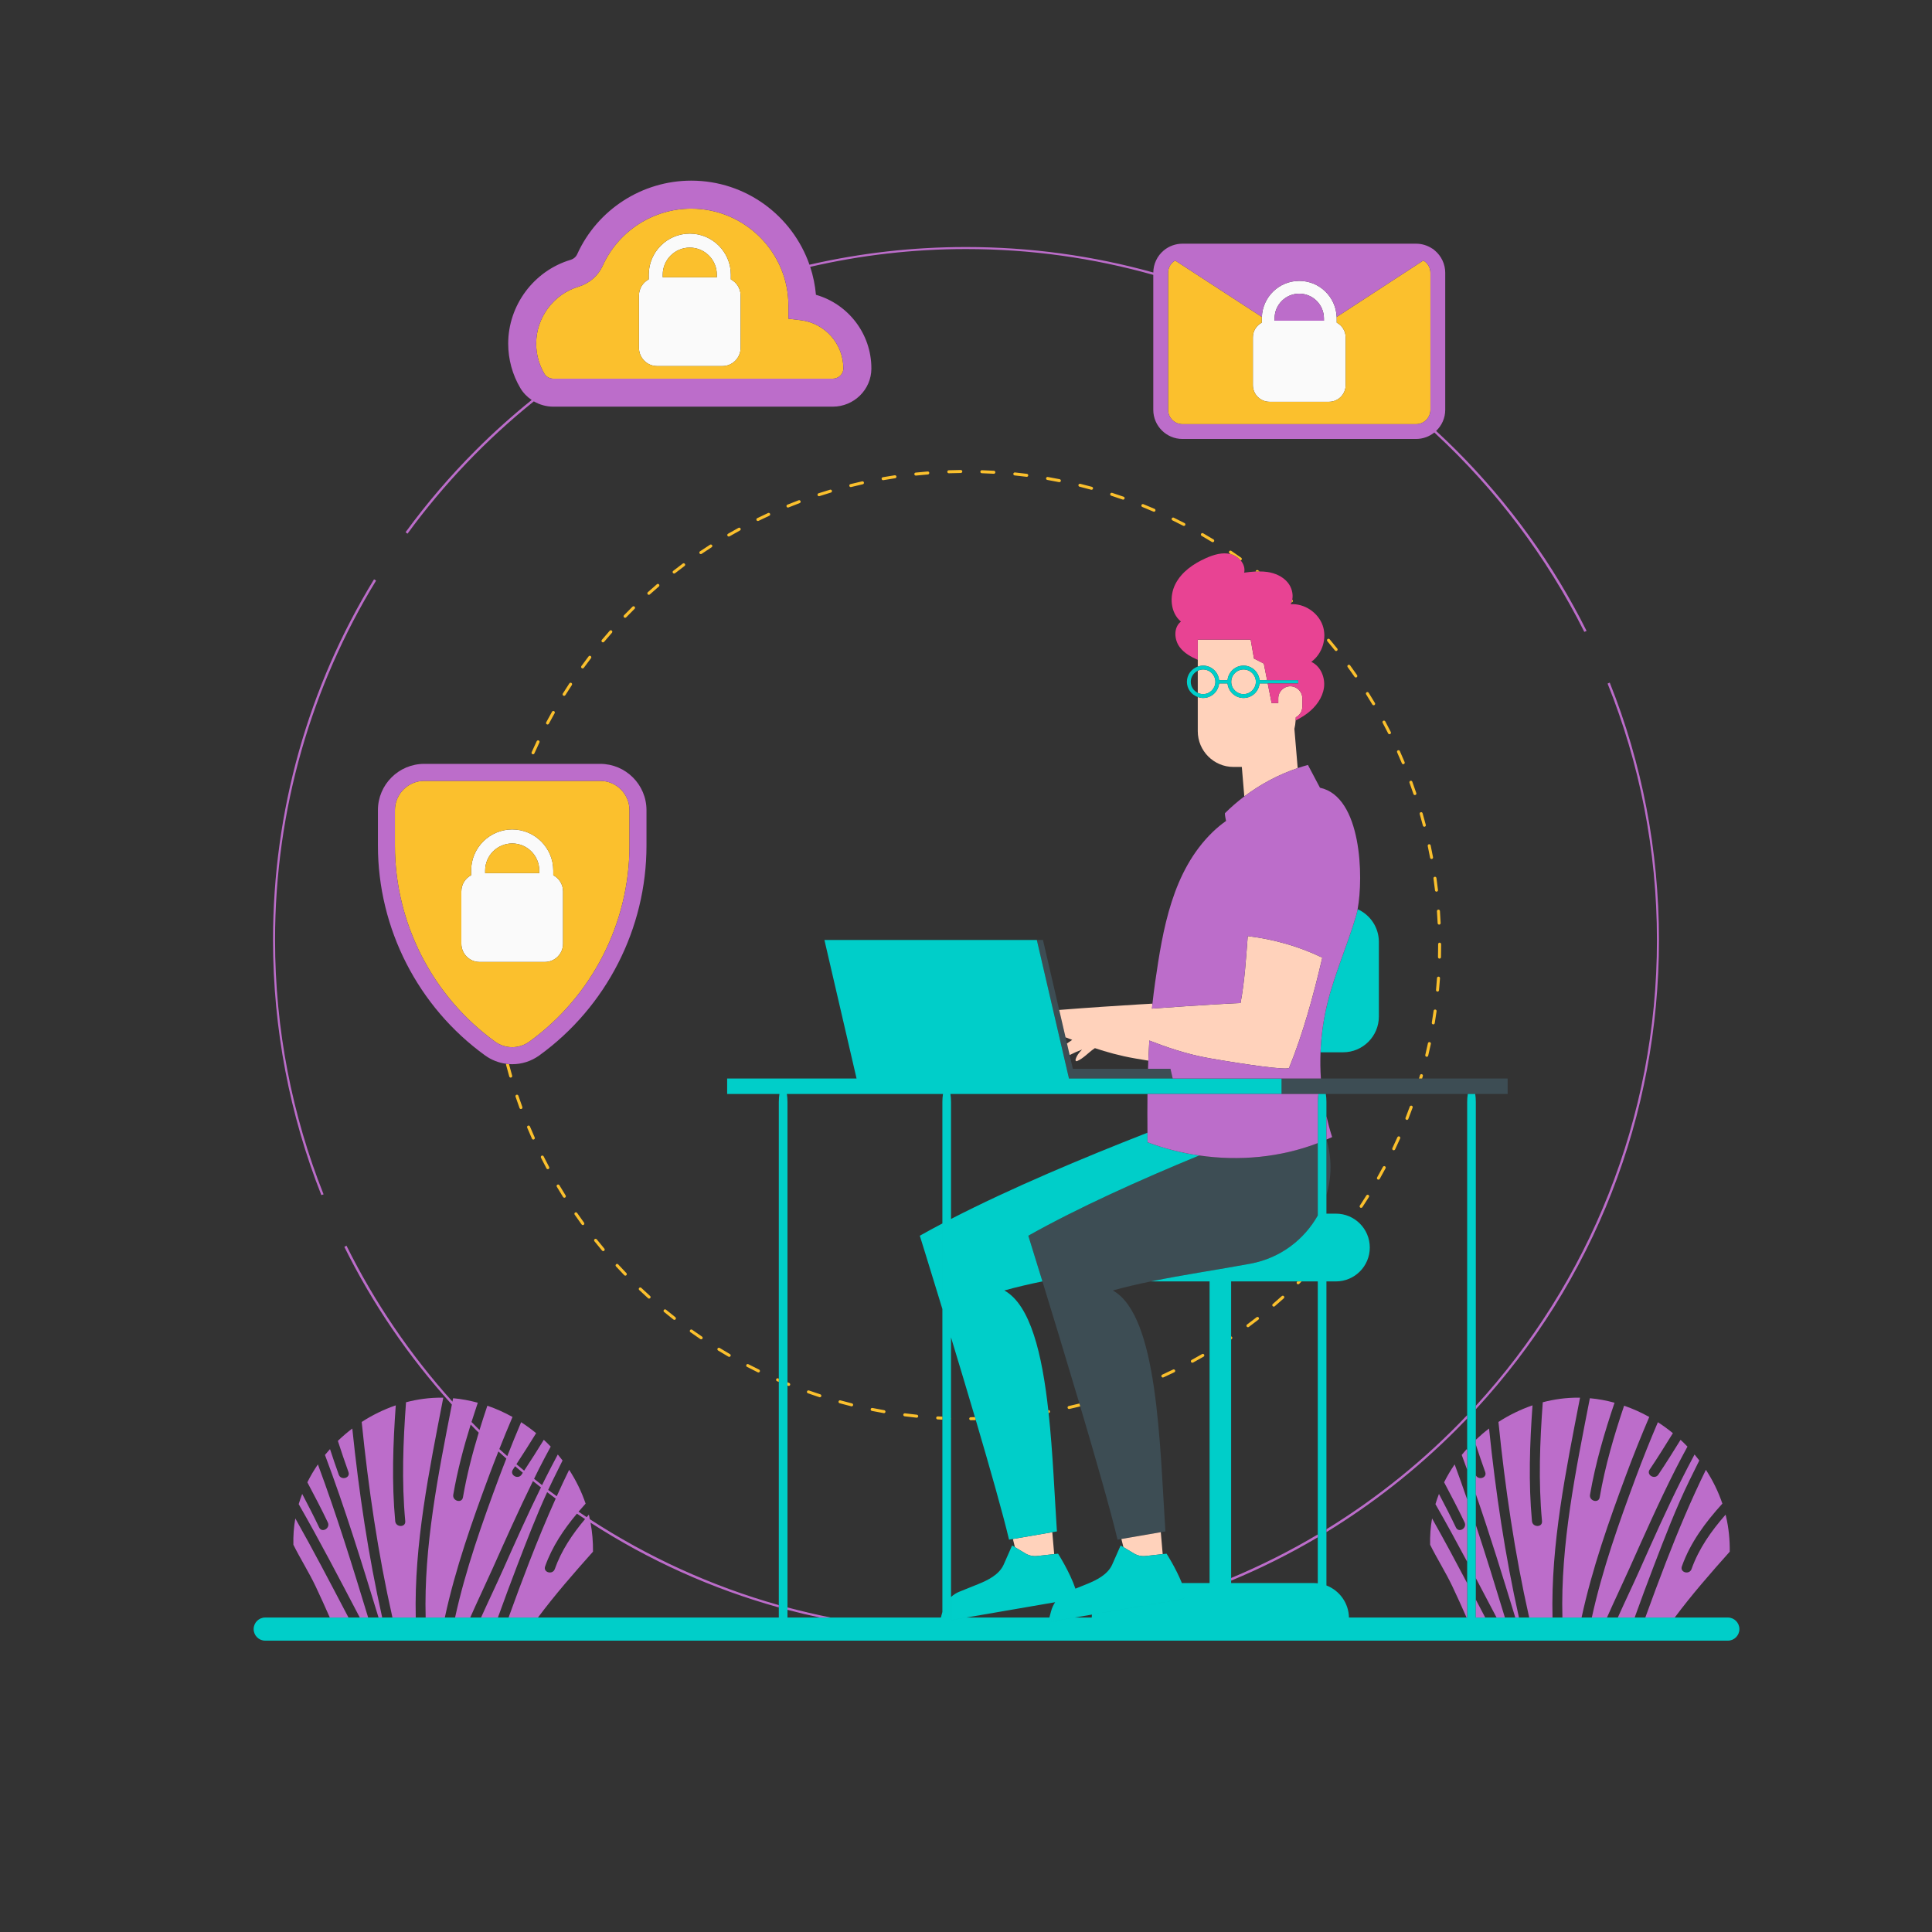 <?xml version="1.0" standalone="no"?>
<svg version="1.1" id="Layer_1" xmlns="http://www.w3.org/2000/svg" xmlns:xlink="http://www.w3.org/1999/xlink" x="0px" y="0px" viewBox="0 0 595.276 595.276" enable-background="new 0 0 595.276 595.276" xml:space="preserve">
<rect x="0" y="0" width="595.276" height="595.276" fill="#333333" stroke="none"/>
<path id="color_x5F_7" fill="#FAFAFA" d="M167.857,296.4c3.108,0,5.628-2.52,5.628-5.628v-16.123c0-2.163-1.222-4.039-3.012-4.981
	v-1.452c0-6.977-5.677-12.654-12.654-12.654c-6.978,0-12.654,5.677-12.654,12.654v1.452c-1.79,0.942-3.012,2.818-3.012,4.981v16.123
	c0,3.108,2.52,5.628,5.628,5.628H167.857z M149.482,268.216c0-4.596,3.739-8.336,8.336-8.336c4.597,0,8.336,3.74,8.336,8.336v0.805
	h-16.672V268.216z M196.871,107.172c0,3.107,2.519,5.626,5.626,5.626h20.07c3.107,0,5.626-2.519,5.626-5.626V91.056
	c0-2.163-1.222-4.037-3.011-4.979v-1.451c0-6.975-5.675-12.649-12.649-12.649s-12.649,5.675-12.649,12.649v1.451
	c-1.789,0.942-3.011,2.816-3.011,4.979V107.172z M204.199,84.625c0-4.595,3.738-8.333,8.333-8.333s8.333,3.738,8.333,8.333v0.804
	h-16.666V84.625z M388.776,99.409c-1.633,0.859-2.748,2.57-2.748,4.544v14.708c0,2.835,2.299,5.134,5.134,5.134h18.316
	c2.836,0,5.134-2.299,5.134-5.134v-14.708c0-1.974-1.115-3.685-2.748-4.544v-1.324c0-0.143-0.016-0.282-0.021-0.424
	c-0.226-6.168-5.3-11.12-11.523-11.12c-6.223,0-11.298,4.953-11.523,11.121c-0.005,0.141-0.021,0.28-0.021,0.423V99.409z
	 M392.715,98.085c0-4.193,3.411-7.605,7.605-7.605s7.605,3.412,7.605,7.605v0.734h-15.209V98.085z"></path>
<path id="color_x5F_6" fill="#3D4D54" d="M406.026,352.212v22.29c-4.198,7.447-11.511,13.131-20.731,14.851
	c-10.249,1.911-20.618,3.393-30.687,5.469c-3.965,0.817-7.888,1.718-11.732,2.787c13.939,7.712,14.43,47.256,16.205,74.24
	l-1.422,0.245l-12.145,2.092l-1.184,0.204c-2.048-8.674-6.638-24.691-11.491-41.055c-0.088-0.296-0.175-0.591-0.263-0.887
	c-4.09-13.774-8.336-27.701-11.386-37.627c-2.615-8.509-4.35-14.077-4.35-14.077c15.299-8.602,34.118-17.083,52.655-24.726
	C381.808,357.805,394.544,356.619,406.026,352.212z M408.721,351.104c-0.009,0.004-0.019,0.008-0.028,0.012v17.092
	C410.299,362.806,410.42,356.899,408.721,351.104z M329.367,332.304h31.958l-0.696-3h-6.905h-23.165l-0.982-4.232l-0.828-3.569
	l-0.437-1.885l-1.958-8.44l-5-21.552h-1.888L329.367,332.304z M394.863,337.07h11.353h2.288h43.742h2.288h9.999v-4.766h-26.355
	h-0.964h-30.229h-12.121V337.07z"></path>
<path id="color_x5F_5" fill="#FFD2BB" d="M328.312,319.617l-1.958-8.44c8.706-0.69,17.965-1.306,24.584-1.7
	c1.54-0.092,2.929-0.171,4.146-0.237c-0.056,0.508-0.098,1.018-0.15,1.527c7.009-0.521,13.958-0.976,19.231-1.29
	c3.692-0.22,6.576-0.372,8.067-0.428c1.273-6.777,1.664-13.532,2.188-20.234c0.01-0.131,0.022-0.261,0.032-0.392
	c7.983,0.965,15.842,3.181,22.967,6.649c-2.718,11.634-5.952,23.458-10.262,34.016c-1.42,0.59-12.739-0.993-24.248-2.981
	c-7.88-1.361-14.512-3.862-18.789-5.508c-0.127,2.066-0.231,4.134-0.313,6.204c-1.361-0.224-2.741-0.457-4.124-0.696
	c0.604-2.193,1.104-4.407,1.421-6.644c0,0,0,0,0,0c-0.317,2.237-0.817,4.451-1.421,6.644c-4.608-0.796-8.788-1.982-12.321-3.158
	c-0.077,0.051-0.156,0.097-0.233,0.149c-1.781,1.207-3.317,3.04-5.314,3.861c-0.262,0.108-0.491-0.199-0.433-0.433
	c0.298-1.195,1.083-2.233,2.02-3.144c-1.312,0.489-2.598,1.058-3.825,1.69l-0.828-3.569c0.415-0.31,0.958-0.678,1.626-1.104
	C329.599,320.099,328.906,319.834,328.312,319.617z M312.081,474.184l0.626,2.514l3.21,1.923c1.106,0.662,2.367,0.944,3.609,0.807
	l5.285-0.586l-0.585-6.749L312.081,474.184z M349.35,478.621c1.106,0.662,2.367,0.944,3.609,0.807l5.285-0.586l-0.585-6.749
	l-12.145,2.092l0.626,2.514L349.35,478.621z M398.818,224.575c0.2-0.837,0.328-1.7,0.384-2.584c0.02-0.323,0.049-0.645,0.049-0.973
	v0c1.189-0.617,2.008-1.859,2.008-3.285v-2.582c0-2.035-1.665-3.701-3.701-3.701c-2.035,0-3.701,1.665-3.701,3.701v1.463h-2.061
	l-1.193-6.041h-2.515c-0.255,2.511-2.357,4.484-4.934,4.484s-4.679-1.973-4.934-4.484h-2.599c-0.255,2.511-2.357,4.484-4.934,4.484
	c-0.576,0-1.12-0.118-1.635-0.298v10.526c0,6.087,4.935,11.022,11.022,11.022h2.549l0.765,9.079
	c4.975-3.761,10.525-6.709,16.449-8.724L398.818,224.575z M375.622,209.573h2.599c0.255-2.511,2.357-4.485,4.934-4.485
	s4.68,1.974,4.934,4.485h2.318l-1.01-5.114l-3.028-1.557l-1.02-5.823h-16.296v6.223v2.085c0.515-0.18,1.06-0.298,1.635-0.298
	C373.265,205.088,375.367,207.062,375.622,209.573z M383.155,213.867c2.093,0,3.794-1.702,3.794-3.794
	c0-2.092-1.702-3.794-3.794-3.794s-3.794,1.702-3.794,3.794C379.36,212.165,381.062,213.867,383.155,213.867z M374.482,210.073
	c0-2.092-1.702-3.794-3.794-3.794c-0.588,0-1.138,0.146-1.635,0.385v6.817c0.497,0.24,1.047,0.385,1.635,0.385
	C372.78,213.867,374.482,212.165,374.482,210.073z"></path>
<path id="color_x5F_4" fill="#00CEC9" d="M532.37,498.381h-16.361h-9.064h-3.283h-5.19h-3.339h-4.67h-3.159h-5.906h-3.049h-7.183
	h-3.153h-1.129h-3.201h-2.574h-3.49h-2.897v-5.52v-6.621v-16.374v-9.512v-5.793v-9.476v-1.468v-9.399v-1.059v-93.648
	c0-0.895-0.072-1.723-0.189-2.442h-2.288c-0.117,0.719-0.189,1.547-0.189,2.442v96.511v1.05v9.788v5.999V462v19.201v6.594v10.586
	h-0.194h-36.226c-0.1-4.513-2.949-8.34-6.943-9.881v-16.438v-0.879v-76.362h2.921c5.766,0,10.44-4.674,10.44-10.44
	c0-5.766-4.674-10.44-10.44-10.44h-2.921v-5.734v-17.092V343.9v-4.388c0-0.895-0.072-1.723-0.189-2.442h-2.288
	c-0.117,0.719-0.189,1.547-0.189,2.442v12.7v22.29c-4.198,7.447-11.511,13.131-20.731,14.851
	c-10.249,1.911-20.618,3.393-30.687,5.469h18.081v92.945h-8.537c0.421,1.044,0.792,2.098,1.069,3.114
	c0.227,0.834-0.248,1.68-1.038,1.816l-27.752,4.779c-0.031,0.298-0.043,0.602-0.05,0.906h-5.212l-6.85,1.18
	c-0.626,0.108-1.154-0.528-0.988-1.18h-25.595l-4.713,0.812v-7.132v-54.813v-0.393v-24.779v-36.498v-36.066
	c0-0.895-0.072-1.723-0.189-2.442h60.719h41.308v-4.766h-33.538h-31.958l-9.901-42.679h-63.559h-1.888l9.901,42.679h-39.872v4.766
	h16.106c-0.117,0.719-0.189,1.547-0.189,2.442v85.276v1.002v68.772v0.714v3.106h-74.205h-9.064h-3.283h-5.19h-3.339h-4.67h-3.159
	h-5.906H128.1h-7.183h-3.153h-1.129h-3.201h-2.574h-3.489h-5.757H81.715c-1.968,0-3.563,1.595-3.563,3.563s1.595,3.562,3.563,3.562
	H532.37c1.968,0,3.562-1.595,3.562-3.562S534.337,498.381,532.37,498.381z M399.738,394.821h1.3h4.989v77.965v0.881v14.174
	c-0.406-0.046-0.817-0.075-1.235-0.075H379.33v-0.751v-0.808v-73.509v-0.93v-16.947H399.738z M242.631,496.006v-0.733v-68.367
	v-1.002v-86.393c0-0.895-0.072-1.723-0.189-2.442h48.107c-0.117,0.719-0.189,1.547-0.189,2.442v37.454v26.349v33.167v0.925v59.267
	v2.792c-0.353-0.194-0.574-0.632-0.459-1.083h-33.946h-3.357h-9.967V496.006z M289.903,498.368l0.457-1.695v2.792
	c-0.353-0.194-0.574-0.632-0.459-1.083C289.902,498.376,289.901,498.372,289.903,498.368z M283.407,380.741
	c2.244-1.262,4.568-2.521,6.952-3.775v26.349C286.356,390.205,283.407,380.741,283.407,380.741z M300.384,436.635
	c-2.445-8.282-4.997-16.773-7.358-24.559v-36.498c18.504-9.526,40.444-18.72,60.527-26.581c0.01,0.982,0.016,1.967,0.029,2.947
	c5.121,1.931,10.476,3.281,15.913,4.071c-18.537,7.643-37.356,16.124-52.655,24.726c0,0,1.735,5.568,4.35,14.077
	c-3.97,0.818-7.898,1.72-11.746,2.789c8.082,4.472,11.639,19.648,13.551,36.868c0.034,0.304,0.069,0.607,0.102,0.912
	c1.311,12.225,1.825,25.397,2.553,36.459l-1.422,0.245l-12.145,2.092l-1.184,0.204c-1.871-7.926-5.865-21.984-10.243-36.835
	C300.564,437.247,300.474,436.942,300.384,436.635z M417.836,282.133c0.166-0.565,0.322-1.234,0.464-1.992
	c3.856,1.718,6.548,5.577,6.548,10.07v22.986c0,6.09-4.937,11.027-11.027,11.027h-6.954c0.192-4.985,0.871-9.955,2.053-14.832
	C411.164,300.141,415.141,291.29,417.836,282.133z M359.438,478.709c0,0,2.848,4.424,4.715,9.057
	c0.421,1.044,0.792,2.098,1.069,3.114c0.227,0.834-0.248,1.68-1.038,1.816l-27.752,4.779l-5.262,0.906l-6.85,1.18
	c-0.626,0.108-1.154-0.528-0.988-1.18c0.001-0.004,0.001-0.009,0.002-0.013l0.527-1.954c0.269-0.999,0.694-1.922,1.239-2.745
	l-27.362,4.712l-4.713,0.812v-7.132c0.744-0.69,1.604-1.244,2.55-1.625l5.793-2.335c3.003-1.211,6.471-2.909,7.868-6.005
	l2.613-5.912l0.858,0.514l3.21,1.923c1.106,0.662,2.367,0.944,3.609,0.807l5.285-0.586l1.194-0.132c0,0,3.593,5.587,5.352,10.78
	l3.444-1.388c3.003-1.211,6.471-2.909,7.868-6.005l2.613-5.912l0.858,0.514l3.21,1.923c1.106,0.662,2.367,0.944,3.609,0.807
	l5.285-0.586L359.438,478.709z M375.622,210.573h2.599c0.255,2.511,2.357,4.484,4.934,4.484s4.679-1.973,4.934-4.484h2.515h9.401v-1
	h-9.599h-2.318c-0.255-2.511-2.357-4.485-4.934-4.485s-4.68,1.974-4.934,4.485h-2.599c-0.255-2.511-2.357-4.485-4.934-4.485
	c-0.576,0-1.12,0.118-1.635,0.298c-1.943,0.681-3.349,2.514-3.349,4.686c0,2.173,1.406,4.006,3.349,4.687
	c0.515,0.18,1.06,0.298,1.635,0.298C373.264,215.058,375.366,213.084,375.622,210.573z M383.155,206.279
	c2.093,0,3.794,1.702,3.794,3.794c0,2.093-1.702,3.794-3.794,3.794s-3.794-1.702-3.794-3.794
	C379.36,207.981,381.062,206.279,383.155,206.279z M366.893,210.073c0-1.504,0.887-2.795,2.159-3.408
	c0.497-0.24,1.047-0.385,1.635-0.385c2.093,0,3.794,1.702,3.794,3.794c0,2.093-1.702,3.794-3.794,3.794
	c-0.588,0-1.138-0.146-1.635-0.385C367.78,212.868,366.893,211.577,366.893,210.073z"></path>
<path id="color_x5F_3" fill="#E84393" d="M369.052,197.079v6.223c-2.118-0.913-4.146-2.048-5.529-3.859
	c-1.783-2.335-1.987-6.136,0.343-7.927c-3.242-2.676-3.626-7.795-1.724-11.544s5.583-6.294,9.424-8.005
	c2.391-1.065,5.063-1.879,7.605-1.25c0.008,0.002,0.016,0.005,0.024,0.007c1.178,0.297,2.279,1.007,3.066,1.935
	c0.905,1.067,1.394,2.422,1.086,3.783c1.181-0.158,2.372-0.298,3.563-0.356c0.388-0.019,0.776-0.012,1.164-0.011
	c0.813,0.002,1.624,0.035,2.43,0.156c2.368,0.354,4.716,1.375,6.242,3.221c1.209,1.462,1.782,3.487,1.414,5.317
	c-0.058,0.287-0.14,0.568-0.246,0.842c-0.071,0.185-0.137,0.372-0.232,0.549c4.208-0.25,8.417,2.533,9.835,6.503
	s-0.076,8.79-3.49,11.262c2.876,1.329,4.345,4.826,3.903,7.963c-0.442,3.137-2.488,5.87-4.997,7.804
	c-1.162,0.895-2.422,1.638-3.73,2.301c0.02-0.323,0.049-0.645,0.049-0.973v0c1.189-0.617,2.008-1.859,2.008-3.285v-2.582
	c0-2.035-1.665-3.701-3.701-3.701c-2.035,0-3.701,1.665-3.701,3.701v1.463h-2.061l-1.193-6.041h9.401v-1h-9.599l-1.01-5.114
	l-3.028-1.557l-1.02-5.823H369.052z"></path>
<path id="color_x5F_2" fill="#FBC02D" d="M336.44,149.999c0.245,0.068,0.391,0.322,0.323,0.568
	c-0.057,0.205-0.243,0.339-0.446,0.339c-0.041,0-0.081-0.005-0.123-0.016c-1.185-0.326-2.377-0.636-3.573-0.931
	c-0.247-0.061-0.399-0.311-0.337-0.559c0.061-0.247,0.306-0.399,0.559-0.338C334.047,149.359,335.246,149.672,336.44,149.999z
	 M370.697,164.307c-0.22-0.126-0.503-0.051-0.63,0.169c-0.128,0.221-0.052,0.503,0.169,0.631c1.068,0.617,2.129,1.246,3.179,1.889
	c0.075,0.046,0.158,0.068,0.241,0.068c0.155,0,0.307-0.078,0.394-0.221c0.133-0.217,0.064-0.502-0.153-0.635
	C372.838,165.561,371.772,164.927,370.697,164.307z M322.845,146.964c-0.245-0.045-0.49,0.125-0.533,0.376
	c-0.044,0.251,0.124,0.49,0.376,0.534c1.215,0.211,2.425,0.437,3.63,0.678c0.03,0.006,0.06,0.009,0.091,0.009
	c0.216,0,0.408-0.152,0.452-0.371c0.051-0.25-0.112-0.493-0.362-0.543C325.286,147.403,324.069,147.176,322.845,146.964z
	 M342.67,151.858c-0.241-0.078-0.502,0.055-0.581,0.297c-0.078,0.243,0.054,0.503,0.298,0.581c1.176,0.381,2.347,0.775,3.511,1.184
	c0.05,0.018,0.103,0.026,0.153,0.026c0.19,0,0.369-0.119,0.436-0.309c0.085-0.24-0.042-0.504-0.282-0.588
	C345.033,152.638,343.855,152.241,342.67,151.858z M312.724,145.569c-0.249-0.019-0.48,0.158-0.506,0.413
	c-0.026,0.253,0.158,0.48,0.412,0.506c1.227,0.126,2.45,0.266,3.668,0.423c0.02,0.002,0.04,0.004,0.06,0.004
	c0.228,0,0.427-0.17,0.457-0.403c0.032-0.252-0.146-0.484-0.4-0.517C315.19,145.838,313.96,145.696,312.724,145.569z
	 M361.659,159.505c-0.226-0.11-0.505-0.017-0.617,0.213c-0.112,0.229-0.016,0.506,0.213,0.617c1.11,0.541,2.212,1.095,3.306,1.663
	c0.069,0.035,0.141,0.052,0.213,0.052c0.167,0,0.327-0.091,0.409-0.249c0.118-0.226,0.03-0.505-0.197-0.623
	C363.886,160.607,362.777,160.05,361.659,159.505z M352.301,155.348c-0.234-0.095-0.506,0.019-0.601,0.256
	c-0.096,0.237,0.019,0.506,0.256,0.601c1.146,0.462,2.285,0.937,3.416,1.428c0.06,0.026,0.123,0.038,0.184,0.038
	c0.179,0,0.348-0.104,0.424-0.278c0.101-0.234-0.006-0.506-0.24-0.607C354.601,156.292,353.455,155.813,352.301,155.348z
	 M255.752,150.881c-1.189,0.354-2.372,0.723-3.548,1.107c-0.242,0.079-0.375,0.34-0.296,0.582c0.064,0.195,0.245,0.318,0.439,0.318
	c0.047,0,0.096-0.007,0.143-0.023c1.168-0.381,2.343-0.748,3.524-1.1c0.244-0.073,0.384-0.33,0.311-0.574
	C256.254,150.948,255.997,150.808,255.752,150.881z M246.07,154.143c-1.161,0.437-2.315,0.888-3.461,1.353
	c-0.236,0.096-0.35,0.365-0.254,0.602c0.073,0.18,0.246,0.288,0.428,0.288c0.058,0,0.117-0.011,0.174-0.034
	c1.139-0.463,2.285-0.911,3.439-1.345c0.238-0.09,0.359-0.356,0.269-0.595C246.575,154.173,246.31,154.053,246.07,154.143z
	 M265.639,148.309c-1.211,0.27-2.417,0.555-3.616,0.855c-0.248,0.062-0.398,0.313-0.336,0.56c0.052,0.21,0.24,0.35,0.447,0.35
	c0.037,0,0.075-0.005,0.112-0.014c1.192-0.298,2.39-0.581,3.594-0.85c0.249-0.055,0.406-0.302,0.35-0.551
	C266.135,148.41,265.89,148.254,265.639,148.309z M282.131,145.613c-0.254,0.027-0.438,0.254-0.411,0.507
	c0.025,0.237,0.225,0.413,0.459,0.413c0.016,0,0.032-0.001,0.049-0.003c1.221-0.129,2.446-0.242,3.677-0.34
	c0.254-0.02,0.444-0.243,0.424-0.497c-0.021-0.254-0.237-0.442-0.497-0.423C284.593,145.369,283.359,145.484,282.131,145.613z
	 M302.534,144.882c-0.005,0-0.011,0-0.015,0c-0.248,0-0.454,0.197-0.462,0.446c-0.008,0.255,0.192,0.469,0.446,0.477
	c1.234,0.041,2.464,0.096,3.689,0.167c0.009,0,0.018,0.001,0.027,0.001c0.244,0,0.446-0.189,0.461-0.435
	c0.014-0.254-0.179-0.473-0.434-0.487C305.012,144.978,303.775,144.922,302.534,144.882z M272.014,147.037
	c-0.251,0.044-0.419,0.284-0.374,0.535c0.039,0.224,0.234,0.381,0.454,0.381c0.027,0,0.054-0.002,0.081-0.007
	c1.209-0.213,2.424-0.412,3.644-0.595c0.253-0.038,0.426-0.273,0.388-0.525c-0.038-0.252-0.269-0.421-0.525-0.388
	C274.454,146.622,273.232,146.821,272.014,147.037z M409.03,196.912c-0.195,0.164-0.22,0.456-0.056,0.651
	c0.793,0.94,1.573,1.891,2.34,2.852c0.091,0.114,0.226,0.174,0.361,0.174c0.101,0,0.203-0.033,0.289-0.101
	c0.198-0.159,0.232-0.45,0.072-0.649c-0.773-0.967-1.558-1.924-2.355-2.871C409.516,196.773,409.224,196.749,409.03,196.912z
	 M441.537,315.622c0.026,0.005,0.051,0.006,0.077,0.006c0.221,0,0.417-0.161,0.455-0.386c0.203-1.221,0.389-2.445,0.56-3.674
	c0.035-0.253-0.141-0.486-0.393-0.521c-0.245-0.029-0.487,0.141-0.521,0.393c-0.17,1.222-0.355,2.439-0.556,3.651
	C441.116,315.342,441.286,315.58,441.537,315.622z M442.066,270.145c-0.253,0.036-0.429,0.269-0.392,0.522
	c0.171,1.216,0.328,2.437,0.47,3.663c0.028,0.235,0.227,0.409,0.458,0.409c0.018,0,0.036-0.001,0.054-0.003
	c0.253-0.029,0.435-0.258,0.406-0.512c-0.143-1.233-0.3-2.462-0.474-3.685C442.553,270.285,442.322,270.106,442.066,270.145z
	 M415.336,204.9c-0.206,0.15-0.251,0.439-0.101,0.645c0.725,0.993,1.437,1.995,2.137,3.006c0.089,0.13,0.234,0.199,0.38,0.199
	c0.091,0,0.182-0.027,0.262-0.082c0.21-0.145,0.262-0.432,0.117-0.642c-0.703-1.019-1.42-2.027-2.149-3.026
	C415.83,204.795,415.54,204.75,415.336,204.9z M441.167,264.661c0.251-0.047,0.416-0.288,0.369-0.539
	c-0.229-1.22-0.472-2.434-0.73-3.644c-0.054-0.249-0.297-0.411-0.548-0.355c-0.249,0.053-0.409,0.298-0.355,0.548
	c0.256,1.201,0.499,2.409,0.726,3.621c0.042,0.222,0.235,0.377,0.453,0.377C441.11,264.67,441.139,264.667,441.167,264.661z
	 M439.307,254.153c-0.313-1.2-0.64-2.395-0.983-3.584c-0.071-0.245-0.329-0.386-0.572-0.316c-0.245,0.071-0.386,0.326-0.316,0.572
	c0.341,1.181,0.667,2.368,0.978,3.56c0.054,0.208,0.241,0.345,0.446,0.345c0.038,0,0.078-0.005,0.116-0.015
	C439.224,254.651,439.372,254.399,439.307,254.153z M236.655,158.068c-1.124,0.516-2.24,1.045-3.348,1.588
	c-0.229,0.112-0.323,0.389-0.212,0.618c0.08,0.163,0.244,0.258,0.415,0.258c0.068,0,0.138-0.015,0.203-0.047
	c1.101-0.54,2.21-1.066,3.326-1.578c0.232-0.106,0.334-0.38,0.227-0.612C237.161,158.064,236.887,157.963,236.655,158.068z
	 M439.495,325.599c0.036,0.009,0.072,0.013,0.107,0.013c0.209,0,0.399-0.142,0.449-0.354c0.287-1.204,0.558-2.413,0.815-3.627
	c0.052-0.25-0.106-0.494-0.356-0.547c-0.251-0.047-0.494,0.107-0.547,0.356c-0.255,1.207-0.525,2.407-0.81,3.603
	C439.094,325.291,439.247,325.54,439.495,325.599z M442.742,280.762c0.087,1.224,0.16,2.453,0.216,3.686
	c0.011,0.248,0.215,0.441,0.461,0.441c0.006,0,0.014,0,0.021,0c0.255-0.012,0.452-0.227,0.44-0.482
	c-0.056-1.241-0.128-2.478-0.216-3.71c-0.019-0.255-0.257-0.45-0.493-0.427C442.916,280.286,442.724,280.507,442.742,280.762z
	 M426.201,222.08c-0.226,0.12-0.31,0.4-0.19,0.625c0.578,1.081,1.144,2.172,1.696,3.269c0.081,0.161,0.244,0.254,0.412,0.254
	c0.07,0,0.141-0.016,0.207-0.049c0.228-0.115,0.319-0.392,0.205-0.62c-0.555-1.105-1.124-2.201-1.706-3.29
	C426.704,222.043,426.422,221.961,426.201,222.08z M430.705,231.188c-0.233,0.105-0.337,0.377-0.233,0.611
	c0.501,1.118,0.988,2.244,1.461,3.377c0.074,0.177,0.245,0.284,0.426,0.284c0.06,0,0.12-0.011,0.178-0.036
	c0.235-0.098,0.346-0.368,0.248-0.604c-0.475-1.14-0.966-2.274-1.47-3.399C431.21,231.187,430.937,231.084,430.705,231.188z
	 M421.069,213.303c-0.216,0.135-0.281,0.42-0.146,0.636c0.653,1.04,1.293,2.089,1.921,3.146c0.086,0.145,0.24,0.226,0.397,0.226
	c0.08,0,0.161-0.021,0.235-0.065c0.219-0.13,0.292-0.413,0.161-0.633c-0.631-1.064-1.275-2.119-1.932-3.165
	C421.569,213.233,421.284,213.169,421.069,213.303z M442.923,305.529c0.235,0,0.436-0.179,0.459-0.418
	c0.116-1.231,0.217-2.465,0.302-3.704c0.017-0.254-0.175-0.475-0.429-0.493c-0.255-0.012-0.474,0.175-0.492,0.429
	c-0.085,1.231-0.184,2.457-0.3,3.68c-0.023,0.254,0.162,0.479,0.417,0.503C442.893,305.529,442.907,305.529,442.923,305.529z
	 M443.989,294.913c0.031-1.234,0.046-2.473,0.046-3.715v-0.29c0-0.255-0.207-0.462-0.462-0.462s-0.462,0.207-0.462,0.462v0.29
	c0,1.234-0.015,2.465-0.046,3.692c-0.006,0.255,0.196,0.467,0.45,0.474c0.004,0,0.008,0,0.012,0
	C443.777,295.363,443.982,295.164,443.989,294.913z M434.557,240.583c-0.24,0.088-0.363,0.353-0.275,0.592
	c0.423,1.154,0.831,2.316,1.226,3.484c0.065,0.192,0.244,0.314,0.437,0.314c0.049,0,0.099-0.008,0.148-0.024
	c0.242-0.082,0.372-0.344,0.29-0.585c-0.397-1.176-0.808-2.344-1.233-3.506C435.062,240.619,434.798,240.496,434.557,240.583z
	 M292.321,144.896c-0.255,0.009-0.455,0.223-0.445,0.478c0.009,0.249,0.214,0.445,0.461,0.445c0.006,0,0.011,0,0.017,0
	c1.226-0.043,2.455-0.072,3.688-0.086c0.255-0.003,0.46-0.212,0.457-0.467c-0.003-0.255-0.199-0.419-0.467-0.457
	C294.791,144.823,293.554,144.852,292.321,144.896z M429.227,354.375c0.065,0.031,0.133,0.045,0.199,0.045
	c0.172,0,0.337-0.096,0.417-0.262c0.535-1.12,1.055-2.247,1.562-3.383c0.104-0.234-0.001-0.506-0.234-0.611
	c-0.233-0.102-0.506,0.001-0.61,0.234c-0.503,1.128-1.02,2.249-1.551,3.361C428.899,353.99,428.997,354.265,429.227,354.375z
	 M299.089,436.664c-0.255,0.003-0.46,0.211-0.457,0.466c0.003,0.253,0.209,0.457,0.462,0.457c0.002,0,0.003,0,0.005,0
	c0.52-0.005,1.037-0.024,1.557-0.034c-0.09-0.306-0.18-0.611-0.271-0.918C299.952,436.643,299.522,436.659,299.089,436.664z
	 M382.26,172.659c0.108-0.024,0.211-0.074,0.28-0.171c0.148-0.208,0.099-0.496-0.108-0.644c-1.01-0.719-2.029-1.425-3.058-2.118
	c-0.211-0.141-0.497-0.088-0.641,0.125c-0.142,0.211-0.086,0.498,0.125,0.641c0.113,0.076,0.223,0.156,0.336,0.233
	C380.372,171.021,381.473,171.73,382.26,172.659z M424.486,363.408c0.072,0.041,0.15,0.06,0.227,0.06
	c0.161,0,0.317-0.084,0.402-0.234c0.611-1.08,1.209-2.166,1.793-3.262c0.12-0.226,0.034-0.505-0.19-0.625
	c-0.224-0.118-0.504-0.035-0.625,0.19c-0.581,1.089-1.175,2.17-1.782,3.242C424.186,363,424.264,363.281,424.486,363.408z
	 M227.544,162.641c-1.085,0.593-2.162,1.2-3.231,1.819c-0.221,0.128-0.296,0.41-0.168,0.631c0.086,0.147,0.241,0.23,0.4,0.23
	c0.078,0,0.158-0.02,0.231-0.062c1.062-0.616,2.132-1.218,3.21-1.808c0.224-0.122,0.306-0.403,0.184-0.626
	C228.048,162.601,227.767,162.518,227.544,162.641z M419.126,372.082c0.078,0.051,0.167,0.077,0.255,0.077
	c0.15,0,0.296-0.073,0.385-0.206c0.685-1.035,1.357-2.077,2.016-3.128c0.135-0.216,0.07-0.501-0.146-0.637s-0.501-0.07-0.637,0.146
	c-0.655,1.045-1.322,2.081-2.003,3.108C418.856,371.654,418.914,371.941,419.126,372.082z M433.325,345.025
	c0.056,0.023,0.113,0.032,0.17,0.032c0.184,0,0.358-0.111,0.429-0.292c0.456-1.156,0.896-2.318,1.32-3.487
	c0.088-0.24-0.036-0.504-0.276-0.592c-0.241-0.086-0.505,0.037-0.592,0.276c-0.423,1.162-0.859,2.316-1.311,3.463
	C432.971,344.664,433.088,344.932,433.325,345.025z M268.634,434.722c1.212,0.243,2.429,0.473,3.652,0.685
	c0.027,0.005,0.054,0.007,0.08,0.007c0.22,0,0.415-0.158,0.454-0.382c0.044-0.251-0.124-0.491-0.376-0.534
	c-1.215-0.213-2.425-0.44-3.629-0.682c-0.25-0.052-0.494,0.112-0.544,0.362S268.385,434.672,268.634,434.722z M159.137,337.309
	c-0.242,0.081-0.372,0.343-0.291,0.584c0.395,1.176,0.805,2.346,1.23,3.508c0.068,0.187,0.245,0.303,0.434,0.303
	c0.053,0,0.106-0.009,0.158-0.028c0.24-0.088,0.363-0.353,0.275-0.592c-0.422-1.155-0.829-2.315-1.222-3.484
	C159.641,337.358,159.38,337.229,159.137,337.309z M278.714,436.383c1.226,0.158,2.456,0.301,3.691,0.428
	c0.016,0.002,0.032,0.003,0.048,0.003c0.234,0,0.434-0.177,0.459-0.414c0.026-0.254-0.158-0.481-0.412-0.507
	c-1.227-0.127-2.45-0.269-3.668-0.427c-0.248-0.031-0.484,0.147-0.517,0.399C278.283,436.118,278.461,436.35,278.714,436.383z
	 M387.647,175.733c-0.202-0.156-0.492-0.123-0.648,0.08c-0.063,0.081-0.087,0.177-0.089,0.273c0.388-0.019,0.776-0.012,1.164-0.011
	C387.93,175.961,387.79,175.845,387.647,175.733z M398.23,185.469c0.175-0.185,0.167-0.478-0.018-0.653
	c-0.017-0.016-0.035-0.032-0.053-0.049c-0.058,0.287-0.14,0.568-0.246,0.842C398.029,185.605,398.144,185.56,398.23,185.469z
	 M379.607,411.956c-0.068-0.1-0.168-0.162-0.277-0.188v0.93c0.051-0.034,0.103-0.067,0.154-0.101
	C379.695,412.454,379.75,412.168,379.607,411.956z M384.509,408.932c0.096,0,0.192-0.03,0.275-0.091
	c0.994-0.737,1.979-1.487,2.953-2.249c0.201-0.157,0.237-0.447,0.079-0.648c-0.158-0.204-0.449-0.237-0.648-0.079
	c-0.969,0.757-1.946,1.502-2.935,2.235c-0.205,0.152-0.248,0.441-0.096,0.646C384.228,408.867,384.368,408.932,384.509,408.932z
	 M399.64,395.567c0.09,0.092,0.21,0.138,0.329,0.138c0.117,0,0.234-0.044,0.324-0.133c0.251-0.248,0.495-0.502,0.745-0.751h-1.3
	c-0.031,0.031-0.061,0.062-0.092,0.093C399.463,395.094,399.461,395.386,399.64,395.567z M392.467,402.589
	c0.106,0,0.213-0.036,0.3-0.111c0.941-0.805,1.87-1.623,2.79-2.45c0.19-0.171,0.206-0.463,0.035-0.652
	c-0.171-0.191-0.464-0.206-0.652-0.035c-0.914,0.823-1.839,1.635-2.774,2.435c-0.194,0.166-0.216,0.457-0.05,0.651
	C392.207,402.534,392.337,402.589,392.467,402.589z M162.684,346.838c-0.235,0.098-0.347,0.369-0.248,0.604
	c0.475,1.141,0.964,2.275,1.467,3.401c0.077,0.171,0.245,0.273,0.422,0.273c0.063,0,0.127-0.013,0.188-0.04
	c0.233-0.105,0.337-0.378,0.233-0.61c-0.5-1.119-0.986-2.246-1.458-3.379C163.19,346.851,162.919,346.743,162.684,346.838z
	 M358.296,424.43c0.064,0,0.13-0.013,0.192-0.041c1.125-0.514,2.241-1.043,3.35-1.585c0.229-0.112,0.324-0.389,0.212-0.618
	c-0.113-0.23-0.391-0.322-0.618-0.212c-1.101,0.538-2.211,1.063-3.328,1.574c-0.232,0.106-0.334,0.381-0.228,0.612
	C357.953,424.33,358.121,424.43,358.296,424.43z M323.492,434.851c-0.041-0.24-0.273-0.402-0.498-0.375
	c0.034,0.304,0.069,0.607,0.102,0.912c0.007-0.001,0.014-0.002,0.021-0.003C323.369,435.341,323.536,435.102,323.492,434.851z
	 M293.026,436.855v0.393c0.027-0.056,0.045-0.118,0.047-0.185C293.076,436.988,293.056,436.919,293.026,436.855z M328.943,433.769
	c0.048,0.216,0.239,0.362,0.451,0.362c0.033,0,0.067-0.004,0.1-0.011c1.12-0.249,2.234-0.513,3.344-0.787
	c-0.088-0.296-0.175-0.591-0.263-0.887c-1.089,0.269-2.182,0.529-3.281,0.772C329.045,433.273,328.888,433.52,328.943,433.769z
	 M243.011,427.026c0.183,0,0.355-0.109,0.428-0.289c0.096-0.236-0.019-0.506-0.255-0.602c-0.186-0.075-0.368-0.156-0.553-0.232
	v1.002c0.069,0.028,0.137,0.059,0.207,0.087C242.894,427.015,242.953,427.026,243.011,427.026z M367.383,419.881
	c0.075,0,0.151-0.018,0.221-0.056c1.086-0.593,2.164-1.198,3.232-1.817c0.221-0.127,0.297-0.41,0.169-0.63
	c-0.128-0.221-0.413-0.298-0.63-0.169c-1.063,0.615-2.134,1.217-3.213,1.804c-0.224,0.123-0.307,0.403-0.185,0.627
	C367.061,419.795,367.22,419.881,367.383,419.881z M288.451,436.85c-0.015,0.254,0.179,0.474,0.434,0.488
	c0.49,0.029,0.984,0.044,1.475,0.068v-0.925c-0.473-0.023-0.949-0.038-1.421-0.066C288.691,436.393,288.466,436.595,288.451,436.85z
	 M438.404,331.545c0.07-0.245-0.071-0.5-0.317-0.571c-0.249-0.076-0.501,0.071-0.571,0.317c-0.097,0.339-0.204,0.674-0.304,1.013
	h0.964C438.251,332.05,438.332,331.799,438.404,331.545z M181.361,202.237c-0.754,0.984-1.495,1.978-2.224,2.981
	c-0.15,0.206-0.104,0.495,0.102,0.645c0.082,0.06,0.177,0.088,0.271,0.088c0.143,0,0.284-0.066,0.374-0.19
	c0.725-0.997,1.462-1.984,2.211-2.962c0.155-0.202,0.117-0.492-0.086-0.648C181.806,201.997,181.516,202.036,181.361,202.237z
	 M187.855,194.346c-0.819,0.928-1.627,1.867-2.424,2.817c-0.164,0.195-0.138,0.487,0.057,0.651c0.087,0.072,0.192,0.108,0.296,0.108
	c0.132,0,0.263-0.056,0.354-0.165c0.791-0.943,1.595-1.877,2.409-2.8c0.169-0.191,0.151-0.483-0.041-0.652
	C188.316,194.137,188.024,194.155,187.855,194.346z M194.879,186.927c-0.882,0.869-1.753,1.75-2.613,2.641
	c-0.177,0.183-0.172,0.476,0.012,0.653c0.09,0.087,0.205,0.129,0.321,0.129c0.121,0,0.242-0.047,0.332-0.141
	c0.855-0.886,1.72-1.76,2.596-2.624c0.182-0.179,0.184-0.471,0.005-0.653C195.352,186.749,195.059,186.747,194.879,186.927z
	 M170.089,219.29c-0.611,1.08-1.207,2.168-1.79,3.264c-0.12,0.225-0.034,0.505,0.191,0.625c0.069,0.037,0.143,0.054,0.217,0.054
	c0.165,0,0.325-0.089,0.408-0.245c0.58-1.09,1.173-2.171,1.779-3.244c0.126-0.222,0.047-0.504-0.175-0.63
	C170.496,218.991,170.214,219.069,170.089,219.29z M196.94,396.825c-0.176,0.185-0.168,0.477,0.018,0.653
	c0.899,0.852,1.809,1.692,2.729,2.522c0.088,0.08,0.199,0.119,0.309,0.119c0.126,0,0.252-0.051,0.343-0.152
	c0.17-0.189,0.156-0.482-0.034-0.652c-0.915-0.824-1.819-1.66-2.713-2.507C197.408,396.634,197.116,396.641,196.94,396.825z
	 M175.428,210.566c-0.684,1.035-1.355,2.078-2.013,3.13c-0.135,0.216-0.07,0.501,0.147,0.636c0.076,0.048,0.161,0.07,0.244,0.07
	c0.154,0,0.304-0.077,0.392-0.217c0.654-1.046,1.32-2.082,2-3.11c0.141-0.213,0.083-0.499-0.13-0.64
	C175.855,210.294,175.569,210.352,175.428,210.566z M219.407,167.98c-0.137-0.215-0.424-0.279-0.638-0.14
	c-1.042,0.667-2.075,1.347-3.098,2.041c-0.211,0.143-0.267,0.43-0.124,0.641c0.089,0.132,0.235,0.203,0.383,0.203
	c0.089,0,0.179-0.026,0.258-0.079c1.017-0.689,2.044-1.365,3.079-2.028C219.482,168.48,219.544,168.195,219.407,167.98z
	 M165.37,228.372c-0.533,1.121-1.052,2.248-1.558,3.384c-0.103,0.233,0.001,0.506,0.234,0.61c0.061,0.027,0.124,0.04,0.187,0.04
	c0.177,0,0.346-0.102,0.422-0.274c0.502-1.128,1.018-2.249,1.548-3.362c0.11-0.23,0.012-0.506-0.219-0.616
	C165.754,228.045,165.48,228.142,165.37,228.372z M212.618,409.823c-0.148,0.208-0.1,0.496,0.108,0.644
	c1.009,0.719,2.028,1.427,3.055,2.121c0.079,0.054,0.17,0.079,0.258,0.079c0.148,0,0.294-0.071,0.383-0.203
	c0.143-0.212,0.088-0.499-0.124-0.641c-1.021-0.691-2.034-1.393-3.037-2.109C213.055,409.568,212.767,409.617,212.618,409.823z
	 M221.102,415.477c-0.133,0.217-0.065,0.501,0.152,0.635c1.058,0.648,2.124,1.283,3.198,1.904c0.073,0.042,0.152,0.062,0.231,0.062
	c0.16,0,0.315-0.083,0.4-0.231c0.128-0.22,0.052-0.503-0.168-0.63c-1.068-0.618-2.128-1.249-3.178-1.893
	C221.519,415.191,221.234,415.26,221.102,415.477z M203.048,180.064c-0.165-0.193-0.457-0.215-0.651-0.05
	c-0.939,0.805-1.869,1.623-2.788,2.452c-0.189,0.17-0.204,0.463-0.033,0.652c0.091,0.101,0.216,0.152,0.343,0.152
	c0.111,0,0.221-0.039,0.309-0.119c0.914-0.824,1.837-1.636,2.771-2.437C203.192,180.549,203.214,180.258,203.048,180.064z
	 M211.02,173.736c-0.152-0.205-0.441-0.248-0.646-0.095c-0.994,0.739-1.977,1.49-2.951,2.253c-0.201,0.157-0.236,0.447-0.079,0.648
	c0.091,0.116,0.227,0.177,0.364,0.177c0.1,0,0.2-0.032,0.285-0.098c0.967-0.758,1.944-1.504,2.932-2.238
	C211.129,174.23,211.172,173.941,211.02,173.736z M204.552,403.595c-0.162,0.197-0.134,0.488,0.063,0.65
	c0.956,0.788,1.922,1.565,2.899,2.328c0.085,0.067,0.185,0.098,0.284,0.098c0.138,0,0.273-0.061,0.364-0.178
	c0.157-0.2,0.121-0.491-0.079-0.648c-0.97-0.759-1.931-1.531-2.881-2.313C205.005,403.37,204.714,403.4,204.552,403.595z
	 M177.181,373.607c-0.21,0.145-0.263,0.433-0.118,0.643c0.703,1.019,1.419,2.028,2.146,3.028c0.091,0.125,0.231,0.19,0.374,0.19
	c0.094,0,0.189-0.029,0.271-0.088c0.206-0.151,0.252-0.439,0.101-0.645c-0.723-0.994-1.434-1.996-2.133-3.01
	C177.678,373.515,177.39,373.463,177.181,373.607z M183.221,381.795c-0.199,0.159-0.232,0.449-0.073,0.648
	c0.772,0.969,1.557,1.925,2.353,2.873c0.091,0.109,0.222,0.165,0.354,0.165c0.105,0,0.21-0.035,0.297-0.108
	c0.195-0.164,0.221-0.456,0.056-0.65c-0.791-0.942-1.571-1.893-2.338-2.855C183.711,381.668,183.421,381.636,183.221,381.795z
	 M189.819,389.547c-0.188,0.172-0.201,0.464-0.028,0.652c0.838,0.913,1.687,1.815,2.547,2.705c0.091,0.094,0.211,0.141,0.332,0.141
	c0.115,0,0.231-0.043,0.321-0.13c0.183-0.177,0.188-0.469,0.011-0.653c-0.855-0.885-1.698-1.779-2.53-2.687
	C190.299,389.387,190.006,389.375,189.819,389.547z M166.885,356.086c-0.228,0.115-0.32,0.392-0.206,0.62
	c0.554,1.106,1.121,2.203,1.702,3.293c0.083,0.156,0.243,0.244,0.408,0.244c0.073,0,0.147-0.017,0.217-0.054
	c0.225-0.12,0.31-0.4,0.19-0.625c-0.577-1.082-1.141-2.173-1.692-3.271C167.391,356.063,167.114,355.972,166.885,356.086z
	 M258.695,432.359c1.193,0.328,2.391,0.641,3.595,0.94c0.037,0.009,0.074,0.013,0.111,0.013c0.207,0,0.395-0.141,0.448-0.351
	c0.061-0.247-0.09-0.498-0.337-0.559c-1.196-0.297-2.387-0.608-3.572-0.934c-0.245-0.066-0.5,0.077-0.568,0.323
	C258.305,432.037,258.449,432.292,258.695,432.359z M155.932,328.103c0.312,1.2,0.639,2.395,0.98,3.584
	c0.058,0.203,0.243,0.335,0.443,0.335c0.042,0,0.085-0.005,0.128-0.018c0.245-0.07,0.387-0.326,0.316-0.571
	c-0.339-1.182-0.664-2.369-0.974-3.563c-0.001-0.004-0.004-0.006-0.005-0.01c-0.283-0.02-0.565-0.054-0.846-0.091
	C155.922,327.869,155.902,327.986,155.932,328.103z M233.485,422.827c0.065,0.032,0.134,0.047,0.202,0.047
	c0.171,0,0.335-0.096,0.415-0.259c0.112-0.229,0.017-0.506-0.212-0.618c-1.11-0.542-2.211-1.098-3.305-1.667
	c-0.227-0.118-0.506-0.031-0.623,0.197c-0.118,0.225-0.03,0.505,0.196,0.622C231.26,421.722,232.369,422.281,233.485,422.827z
	 M239.768,424.706c-0.233-0.102-0.505,0.006-0.607,0.24c-0.101,0.234,0.006,0.506,0.24,0.608c0.187,0.081,0.376,0.156,0.563,0.236
	v-1.002C239.899,424.76,239.833,424.734,239.768,424.706z M252.751,429.614c-1.177-0.382-2.346-0.776-3.51-1.188
	c-0.241-0.087-0.504,0.041-0.589,0.281c-0.085,0.241,0.042,0.505,0.282,0.59c1.171,0.413,2.349,0.812,3.532,1.195
	c0.047,0.015,0.096,0.023,0.142,0.023c0.195,0,0.376-0.124,0.439-0.319C253.127,429.953,252.994,429.692,252.751,429.614z
	 M171.726,365.024c-0.219,0.131-0.292,0.414-0.162,0.633c0.63,1.065,1.274,2.12,1.93,3.167c0.088,0.14,0.238,0.216,0.392,0.216
	c0.084,0,0.169-0.022,0.245-0.07c0.216-0.135,0.281-0.42,0.146-0.637c-0.652-1.04-1.291-2.09-1.918-3.148
	C172.229,364.968,171.946,364.895,171.726,365.024z M121.683,260.553v-10.935c0-4.974,4.047-9.02,9.02-9.02h54.229
	c4.974,0,9.02,4.047,9.02,9.02v10.935c0,23.84-11.532,46.415-30.848,60.388c-3.162,2.287-7.411,2.287-10.574,0
	C133.215,306.968,121.683,284.393,121.683,260.553z M147.779,296.4h20.078c3.108,0,5.628-2.52,5.628-5.628v-16.123
	c0-2.163-1.222-4.039-3.012-4.981v-1.452c0-6.977-5.677-12.654-12.654-12.654c-6.978,0-12.654,5.677-12.654,12.654v1.452
	c-1.79,0.942-3.012,2.818-3.012,4.981v16.123C142.151,293.88,144.671,296.4,147.779,296.4z M166.154,269.021v-0.805
	c0-4.596-3.739-8.336-8.336-8.336c-4.597,0-8.336,3.74-8.336,8.336v0.805H166.154z M220.865,84.625c0-4.595-3.738-8.333-8.333-8.333
	s-8.333,3.738-8.333,8.333v0.804h16.666V84.625z M170.511,116.679c-1.157,0-2.214-0.57-2.759-1.487
	c-1.667-2.81-2.549-6.034-2.549-9.322c0-8.02,5.361-15.231,13.037-17.535c3.334-1.001,6.05-3.349,7.453-6.445
	c4.844-10.696,15.555-17.607,27.287-17.607c16.514,0,29.949,13.435,29.95,29.873l-0.004,4.044l3.793,0.459
	c7.492,0.906,13.141,7.288,13.141,14.907c-0.007,1.717-1.483,3.114-3.289,3.114H170.511z M196.871,107.172
	c0,3.107,2.519,5.626,5.626,5.626h20.07c3.107,0,5.626-2.519,5.626-5.626V91.056c0-2.163-1.222-4.037-3.011-4.979v-1.451
	c0-6.975-5.675-12.649-12.649-12.649s-12.649,5.675-12.649,12.649v1.451c-1.789,0.942-3.011,2.816-3.011,4.979V107.172z
	 M359.904,126.264c0,2.441,1.986,4.426,4.427,4.426h71.977c2.441,0,4.427-1.986,4.427-4.426v-42.19c0-1.252-0.523-2.434-1.442-3.274
	l-0.149-0.123c-0.187-0.156-0.386-0.292-0.59-0.414l-26.712,17.398c0.005,0.142,0.021,0.281,0.021,0.424v1.324
	c1.633,0.859,2.748,2.57,2.748,4.544v14.708c0,2.835-2.299,5.134-5.134,5.134h-18.316c-2.835,0-5.134-2.299-5.134-5.134v-14.708
	c0-1.974,1.115-3.685,2.748-4.544v-1.324c0-0.143,0.016-0.281,0.021-0.423l-26.72-17.399c-0.205,0.122-0.404,0.257-0.591,0.413
	c-1.004,0.842-1.582,2.081-1.582,3.396V126.264z"></path>
<path id="color_x5F_1_1_" fill="#BC6DCA" d="M457.19,497.569c0.142,0.271,0.286,0.541,0.428,0.812h-2.897v-5.52
	C455.545,494.431,456.368,496,457.19,497.569z M440.644,475.96c2.156,4.339,4.794,8.48,6.863,12.841
	c1.504,3.169,2.941,6.369,4.354,9.58h0.194v-10.586c-3.528-6.692-7.094-13.362-10.818-19.946
	C440.759,470.535,440.575,473.252,440.644,475.96z M450.377,448.29c0.571,1.519,1.124,3.045,1.679,4.57v-5.999
	c-0.041-0.125-0.084-0.249-0.125-0.373C451.402,447.079,450.876,447.674,450.377,448.29z M457.614,453.553
	c0.655,1.808-2.088,2.61-2.892,1.009v5.793c4.358,12.57,8.277,25.292,12.161,38.026h1.129c-4.299-19.167-7.185-38.645-9.216-58.232
	c-1.424,1.077-2.779,2.242-4.074,3.468v1.468C455.655,447.918,456.597,450.748,457.614,453.553z M454.722,486.24
	c2.044,3.875,4.08,7.755,6.117,11.635c0.089,0.169,0.18,0.336,0.269,0.505h2.574c-2.903-9.534-5.831-19.059-8.96-28.514V486.24z
	 M444.95,456.716c2.166,4.088,4.322,8.182,6.307,12.36c0.85,1.79-1.817,3.357-2.67,1.561c-1.658-3.49-3.43-6.921-5.225-10.34
	c-0.401,1.035-0.764,2.086-1.081,3.153c3.366,5.857,6.597,11.789,9.775,17.75V462c-1.249-3.612-2.527-7.214-3.858-10.797
	C446.985,452.963,445.9,454.807,444.95,456.716z M486.83,430.654c-0.211-0.004-0.421-0.016-0.632-0.016
	c-3.675-0.008-7.317,0.49-10.85,1.417c-0.891,12.198-1.377,24.402-0.235,36.64c0.185,1.984-2.909,1.965-3.092,0
	c-1.112-11.918-0.68-23.806,0.166-35.685c-3.685,1.261-7.216,2.99-10.495,5.117c2.053,20.271,4.997,40.43,9.474,60.255h7.183
	C477.806,475.751,482.466,453.177,486.83,430.654z M509.568,482.474c3.411-8.87,6.807-17.8,10.98-26.345
	c0.997-2.041,2.025-4.084,3.034-6.139c-0.475-0.625-0.964-1.238-1.469-1.839c-1.394,2.611-2.764,5.235-4.089,7.884
	c-4.557,9.109-8.694,18.403-12.833,27.706c-2.083,4.683-4.458,9.595-6.72,14.639h5.19
	C505.581,493.061,507.537,487.754,509.568,482.474z M501.033,454.409c2.23-6.001,4.611-11.94,7.129-17.818
	c-2.478-1.389-5.076-2.547-7.75-3.474c-3.117,9.239-5.858,18.586-7.523,28.236c-0.338,1.96-3.317,1.124-2.982-0.822
	c1.671-9.683,4.425-19.063,7.556-28.332c-2.487-0.679-5.029-1.155-7.604-1.387c-4.385,22.466-9.06,45.014-8.461,67.57h5.906
	C490.54,483.344,495.759,468.599,501.033,454.409z M501.975,483.402c4.625-10.326,9.188-20.666,14.304-30.763
	c1.18-2.329,2.408-4.63,3.651-6.922c-0.687-0.718-1.396-1.415-2.125-2.09c-2.235,3.608-4.475,7.213-6.853,10.731
	c-1.109,1.642-3.787,0.092-2.67-1.561c2.485-3.678,4.822-7.45,7.159-11.222c-1.478-1.208-3.021-2.337-4.623-3.372
	c-2.401,5.619-4.673,11.295-6.804,17.029c-5.172,13.916-10.323,28.392-13.552,43.15h4.67
	C497.411,493.223,499.827,488.198,501.975,483.402z M532.956,478.094c0.053-3.658-0.314-7.322-1.155-10.91
	c-0.039-0.164-0.086-0.326-0.127-0.49c-4.423,5.045-8.256,10.467-10.487,16.754c-0.662,1.865-3.648,1.057-2.982-0.822
	c2.614-7.367,7.245-13.561,12.482-19.338c-1.238-3.674-2.96-7.171-5.076-10.418c-4.573,9.307-8.55,18.781-12.299,28.453
	c-2.194,5.66-4.302,11.352-6.367,17.059h9.064C521.263,491.325,527.128,484.632,532.956,478.094z M106.942,497.569
	c-5.22-9.962-10.418-19.934-15.952-29.72c-0.479,2.686-0.663,5.403-0.594,8.111c2.156,4.339,4.794,8.48,6.863,12.841
	c1.504,3.169,2.941,6.369,4.354,9.58h5.757C107.227,498.11,107.084,497.84,106.942,497.569z M108.547,440.149
	c-1.559,1.179-3.045,2.452-4.448,3.809c1.054,3.21,2.114,6.418,3.266,9.595c0.68,1.877-2.309,2.678-2.982,0.822
	c-0.948-2.613-1.83-5.249-2.702-7.887c-0.529,0.591-1.055,1.187-1.554,1.802c6.19,16.46,11.375,33.265,16.506,50.091h1.129
	C113.465,479.214,110.578,459.736,108.547,440.149z M97.949,451.203c-1.213,1.76-2.298,3.604-3.248,5.514
	c2.166,4.088,4.322,8.182,6.307,12.36c0.85,1.79-1.817,3.357-2.67,1.561c-1.658-3.49-3.43-6.921-5.225-10.34
	c-0.401,1.035-0.764,2.086-1.081,3.153c6.496,11.304,12.498,22.879,18.558,34.425c0.089,0.169,0.18,0.336,0.269,0.505h2.574
	C108.609,482.537,103.715,466.719,97.949,451.203z M136.581,430.654c-0.211-0.004-0.421-0.016-0.632-0.016
	c-3.675-0.008-7.317,0.49-10.85,1.417c-0.891,12.198-1.377,24.402-0.235,36.64c0.185,1.984-2.909,1.965-3.092,0
	c-1.112-11.918-0.68-23.806,0.166-35.685c-3.685,1.261-7.216,2.99-10.495,5.117c2.053,20.271,4.997,40.43,9.474,60.255h7.183
	C127.557,475.751,132.217,453.177,136.581,430.654z M154.942,483.742c-2.083,4.683-4.458,9.595-6.72,14.639h5.19
	c1.919-5.32,3.876-10.627,5.907-15.907c2.932-7.623,5.856-15.29,9.268-22.72c0.106-0.23,0.211-0.46,0.318-0.689
	c0.456-0.982,0.919-1.962,1.394-2.935c0.997-2.041,2.025-4.084,3.034-6.139c-0.475-0.625-0.964-1.238-1.469-1.839
	c-1.394,2.611-2.764,5.235-4.089,7.884c-0.257,0.513-0.5,1.033-0.754,1.548c-0.116,0.235-0.229,0.472-0.345,0.707
	C162.554,466.678,158.741,475.203,154.942,483.742z M150.784,454.409c0.897-2.415,1.836-4.812,2.782-7.207
	c0.096-0.244,0.187-0.491,0.284-0.735c1.314-3.31,2.662-6.605,4.064-9.877c-2.478-1.389-5.076-2.547-7.75-3.474
	c-0.84,2.489-1.648,4.986-2.42,7.495c-0.083,0.269-0.162,0.539-0.244,0.809c-1.986,6.541-3.691,13.161-4.86,19.932
	c-0.338,1.96-3.317,1.124-2.982-0.822c1.268-7.347,3.161-14.519,5.367-21.601c0.083-0.266,0.17-0.531,0.254-0.797
	c0.625-1.984,1.269-3.962,1.935-5.935c-2.487-0.679-5.029-1.155-7.604-1.387c-0.068,0.351-0.137,0.702-0.206,1.053
	c-0.059,0.302-0.118,0.604-0.177,0.906c-4.27,21.817-8.659,43.71-8.078,65.61h5.906C140.291,483.344,145.51,468.599,150.784,454.409
	z M153.766,455.231c-5.172,13.916-10.323,28.392-13.552,43.15h4.67c2.279-5.158,4.694-10.183,6.842-14.979
	c4.063-9.073,8.101-18.146,12.486-27.066c0.113-0.231,0.227-0.462,0.341-0.693c0.495-1.001,0.972-2.009,1.477-3.005
	c1.18-2.329,2.408-4.63,3.651-6.922c-0.687-0.718-1.396-1.415-2.125-2.09c-1.979,3.193-3.975,6.375-6.053,9.506
	c-0.141,0.212-0.276,0.428-0.418,0.64c-0.13,0.193-0.251,0.392-0.382,0.585c-1.109,1.642-3.787,0.092-2.67-1.561
	c0.231-0.342,0.448-0.694,0.676-1.038c0.138-0.207,0.27-0.417,0.407-0.624c2.08-3.152,4.087-6.35,6.076-9.561
	c-1.478-1.208-3.021-2.337-4.623-3.372c-1.478,3.459-2.889,6.947-4.266,10.45c-0.099,0.251-0.193,0.504-0.291,0.755
	C155.255,451.345,154.491,453.28,153.766,455.231z M163.063,481.322c-2.194,5.66-4.302,11.352-6.367,17.059h9.064
	c5.255-7.056,11.12-13.749,16.947-20.287c0.044-2.992-0.212-5.985-0.76-8.94c-0.066-0.358-0.139-0.715-0.215-1.071
	c-0.063-0.299-0.111-0.601-0.18-0.899c-0.039-0.164-0.086-0.326-0.127-0.49c-0.222,0.253-0.435,0.512-0.654,0.767
	c-0.168,0.196-0.336,0.392-0.502,0.589c-3.928,4.662-7.299,9.669-9.331,15.399c-0.662,1.865-3.648,1.057-2.982-0.822
	c2.156-6.075,5.693-11.347,9.801-16.25c0.167-0.2,0.33-0.402,0.499-0.6c0.714-0.838,1.44-1.668,2.182-2.487
	c-1.238-3.674-2.96-7.171-5.076-10.418c-1.325,2.697-2.588,5.413-3.822,8.139c-0.109,0.241-0.212,0.483-0.321,0.724
	C168.32,468.178,165.63,474.701,163.063,481.322z M353.555,337.07c-0.046,3.986-0.042,7.963-0.002,11.927
	c0.01,0.982,0.016,1.967,0.029,2.947c5.121,1.931,10.476,3.281,15.913,4.071c12.313,1.791,25.049,0.604,36.531-3.803v-12.7
	c0-0.895,0.072-1.723,0.189-2.442h-11.353H353.555z M410.446,350.349c-0.684-2.127-1.261-4.281-1.753-6.449v7.216
	c0.009-0.004,0.019-0.008,0.028-0.012C409.296,350.853,409.878,350.617,410.446,350.349z M374.164,309.477
	c3.692-0.22,6.576-0.372,8.067-0.428c1.273-6.777,1.664-13.532,2.188-20.234c0.01-0.131,0.022-0.261,0.032-0.392
	c7.983,0.965,15.842,3.181,22.967,6.649c-2.718,11.634-5.952,23.458-10.262,34.016c-1.42,0.59-12.739-0.993-24.248-2.981
	c-7.88-1.361-14.512-3.862-18.789-5.508c-0.127,2.066-0.231,4.134-0.313,6.204c-0.033,0.834-0.055,1.668-0.082,2.502h6.905l0.696,3
	h33.538h12.121c-0.184-2.69-0.221-5.386-0.117-8.079c0.192-4.985,0.871-9.955,2.053-14.832c2.244-9.251,6.22-18.102,8.915-27.259
	c0.166-0.565,0.322-1.234,0.464-1.992c1.853-9.872,1.275-34.685-11.593-37.432c-1.24-2.342-2.479-4.685-3.719-7.027
	c-1.062,0.296-2.111,0.626-3.151,0.98c-5.924,2.015-11.474,4.962-16.449,8.724c-2.101,1.588-4.101,3.317-5.981,5.186
	c0,0.821,0.222,1.584,0.359,2.369c-1.451,1.031-2.825,2.154-4.103,3.392c-12.484,12.097-15.39,30.026-17.743,46.272
	c-0.319,2.203-0.592,4.416-0.837,6.635c-0.056,0.508-0.098,1.018-0.15,1.527C361.943,310.246,368.891,309.791,374.164,309.477z
	 M116.443,260.553v-10.935c0-7.863,6.397-14.26,14.26-14.26h54.229c7.863,0,14.26,6.397,14.26,14.26v10.935
	c0,25.516-12.343,49.678-33.017,64.633c-2.5,1.808-5.429,2.713-8.358,2.713c-0.333,0-0.665-0.015-0.997-0.038
	c-0.283-0.02-0.565-0.054-0.846-0.091c-2.298-0.3-4.541-1.155-6.515-2.583C128.786,310.232,116.443,286.069,116.443,260.553z
	 M121.683,260.553c0,23.84,11.532,46.415,30.848,60.388c3.162,2.287,7.411,2.287,10.574,0
	c19.316-13.973,30.848-36.548,30.848-60.388v-10.935c0-4.974-4.047-9.02-9.02-9.02h-54.229c-4.974,0-9.02,4.047-9.02,9.02V260.553z
	 M164.479,123.664c-0.227-0.132-0.442-0.281-0.659-0.427c-1.4-0.945-2.607-2.169-3.482-3.646c-2.457-4.141-3.756-8.886-3.756-13.723
	c0-11.797,7.888-22.404,19.18-25.794c0.961-0.288,1.698-0.908,2.078-1.745c6.238-13.772,20.032-22.671,35.141-22.671
	c16.831,0,31.173,10.84,36.427,25.903c0.076,0.218,0.152,0.436,0.224,0.656c0.904,2.75,1.511,5.633,1.772,8.615
	c9.955,2.844,17.079,12.016,17.079,22.669v0.097c-0.026,6.452-5.37,11.702-11.912,11.702h-86.061
	C168.353,125.302,166.276,124.711,164.479,123.664z M256.572,116.679c1.806,0,3.282-1.397,3.289-3.114
	c0-7.619-5.649-14.001-13.141-14.907l-3.793-0.459l0.004-4.044c-0.001-16.438-13.436-29.873-29.95-29.873
	c-11.732,0-22.443,6.911-27.287,17.607c-1.403,3.096-4.119,5.444-7.453,6.445c-7.676,2.304-13.037,9.515-13.037,17.535
	c0,3.289,0.882,6.512,2.549,9.322c0.545,0.918,1.602,1.487,2.759,1.487H256.572z M355.341,84.073c0-0.036,0.005-0.071,0.006-0.107
	c0.031-2.628,1.194-5.098,3.21-6.789c1.617-1.351,3.667-2.094,5.774-2.094h71.977c1.807,0,3.574,0.549,5.06,1.561h0.07l0.644,0.533
	c2.044,1.714,3.216,4.228,3.216,6.895v42.19c0,2.563-1.084,4.874-2.812,6.513c-0.176,0.167-0.357,0.33-0.546,0.483
	c-1.543,1.244-3.501,1.993-5.632,1.993h-71.977c-4.957,0-8.99-4.033-8.99-8.989V84.689V84.073z M361.486,80.677
	c-1.004,0.842-1.582,2.081-1.582,3.396v42.19c0,2.441,1.986,4.426,4.427,4.426h71.977c2.441,0,4.427-1.986,4.427-4.426v-42.19
	c0-1.252-0.523-2.434-1.442-3.274l-0.149-0.123c-0.187-0.156-0.386-0.292-0.59-0.414l-26.712,17.398
	c-0.226-6.168-5.3-11.12-11.523-11.12c-6.223,0-11.298,4.953-11.523,11.121l-26.72-17.399
	C361.872,80.385,361.674,80.52,361.486,80.677z M407.925,98.819v-0.734c0-4.193-3.411-7.605-7.605-7.605s-7.605,3.412-7.605,7.605
	v0.734H407.925z M99.698,367.998c-9.643-24.268-14.95-50.712-14.95-78.374c0-40.531,11.39-78.45,31.13-110.733
	c-0.22-0.122-0.431-0.253-0.633-0.393c-20.272,33.136-31.119,71.295-31.119,111.126c0,27.349,5.121,53.907,14.884,78.597
	C99.232,368.138,99.461,368.064,99.698,367.998z M164.479,123.664c-0.227-0.132-0.442-0.281-0.659-0.427
	c-5.945,4.8-11.678,9.933-17.157,15.412c-7.949,7.949-15.183,16.422-21.693,25.328c0.206,0.144,0.402,0.297,0.59,0.458
	C136.683,149.188,149.788,135.478,164.479,123.664z M297.638,76.735c19.992,0,39.346,2.778,57.704,7.955v-0.616
	c0-0.036,0.005-0.071,0.006-0.107c-18.551-5.175-37.924-7.854-57.709-7.854c-16.44,0-32.594,1.856-48.23,5.449
	c0.076,0.218,0.152,0.436,0.224,0.656C265.067,78.646,281.131,76.735,297.638,76.735z M488.149,194.689
	c0.224-0.109,0.458-0.206,0.7-0.295c-10.168-20.367-23.669-39.179-40.234-55.744c-2.007-2.007-4.056-3.956-6.127-5.873
	c-0.176,0.167-0.357,0.33-0.546,0.483C460.814,150.694,476.54,171.489,488.149,194.689z M166.676,458.291
	c0.116-0.235,0.229-0.472,0.345-0.707c-0.825-0.643-1.652-1.285-2.468-1.94c-0.114,0.231-0.227,0.462-0.341,0.693
	C165.03,456.993,165.85,457.647,166.676,458.291z M255.954,498.381c-4.494-0.896-8.936-1.933-13.323-3.108v0.733
	c3.297,0.873,6.621,1.661,9.967,2.375H255.954z M106.756,383.814c-0.21,0.132-0.431,0.252-0.659,0.364
	c8.648,17.48,19.752,33.819,33.13,48.592c0.059-0.302,0.118-0.604,0.177-0.906C126.458,417.477,115.433,401.328,106.756,383.814z
	 M171.218,461.732c0.108-0.241,0.212-0.483,0.321-0.724c-0.878-0.648-1.766-1.283-2.634-1.943c-0.107,0.229-0.212,0.459-0.318,0.689
	C169.461,460.419,170.336,461.081,171.218,461.732z M161.085,453.772c0.142-0.212,0.277-0.428,0.418-0.64
	c-0.797-0.664-1.599-1.321-2.386-1.997c-0.137,0.207-0.269,0.417-0.407,0.624C159.497,452.436,160.289,453.107,161.085,453.772z
	 M146.662,440.6c0.277,0.277,0.56,0.545,0.837,0.82c0.082-0.269,0.161-0.539,0.244-0.809c-0.827-0.821-1.651-1.645-2.465-2.479
	c-0.084,0.266-0.171,0.531-0.254,0.797C145.571,439.487,146.11,440.048,146.662,440.6z M156.012,449.407
	c0.098-0.251,0.193-0.504,0.291-0.755c-0.818-0.728-1.647-1.444-2.454-2.185c-0.097,0.244-0.187,0.491-0.284,0.735
	C154.376,447.945,155.193,448.678,156.012,449.407z M180.269,468.049c0.166-0.197,0.334-0.393,0.502-0.589
	c-0.843-0.556-1.68-1.118-2.515-1.686c-0.169,0.198-0.332,0.401-0.499,0.6C178.589,466.942,179.429,467.494,180.269,468.049z
	 M239.964,495.275v-0.714c-20.885-5.886-40.467-14.899-58.232-26.479c0.076,0.357,0.149,0.713,0.215,1.071
	C199.905,480.774,219.432,489.552,239.964,495.275z M379.33,487.015c9.189-3.803,18.103-8.267,26.697-13.348v-0.881
	c-8.535,5.07-17.45,9.564-26.697,13.421V487.015z M511.15,289.624c0-27.61-5.22-54.414-15.166-79.303
	c-0.213,0.109-0.435,0.208-0.663,0.298c9.803,24.441,15.208,51.102,15.208,79.004c0,55.255-21.164,105.656-55.806,143.535v1.059
	C491.169,394.701,511.15,343.701,511.15,289.624z M408.693,471.183v0.879c14.336-8.763,27.738-19.28,39.921-31.462
	c1.164-1.164,2.309-2.341,3.442-3.527v-1.05C439.231,449.544,424.654,461.384,408.693,471.183z"></path>
</svg>